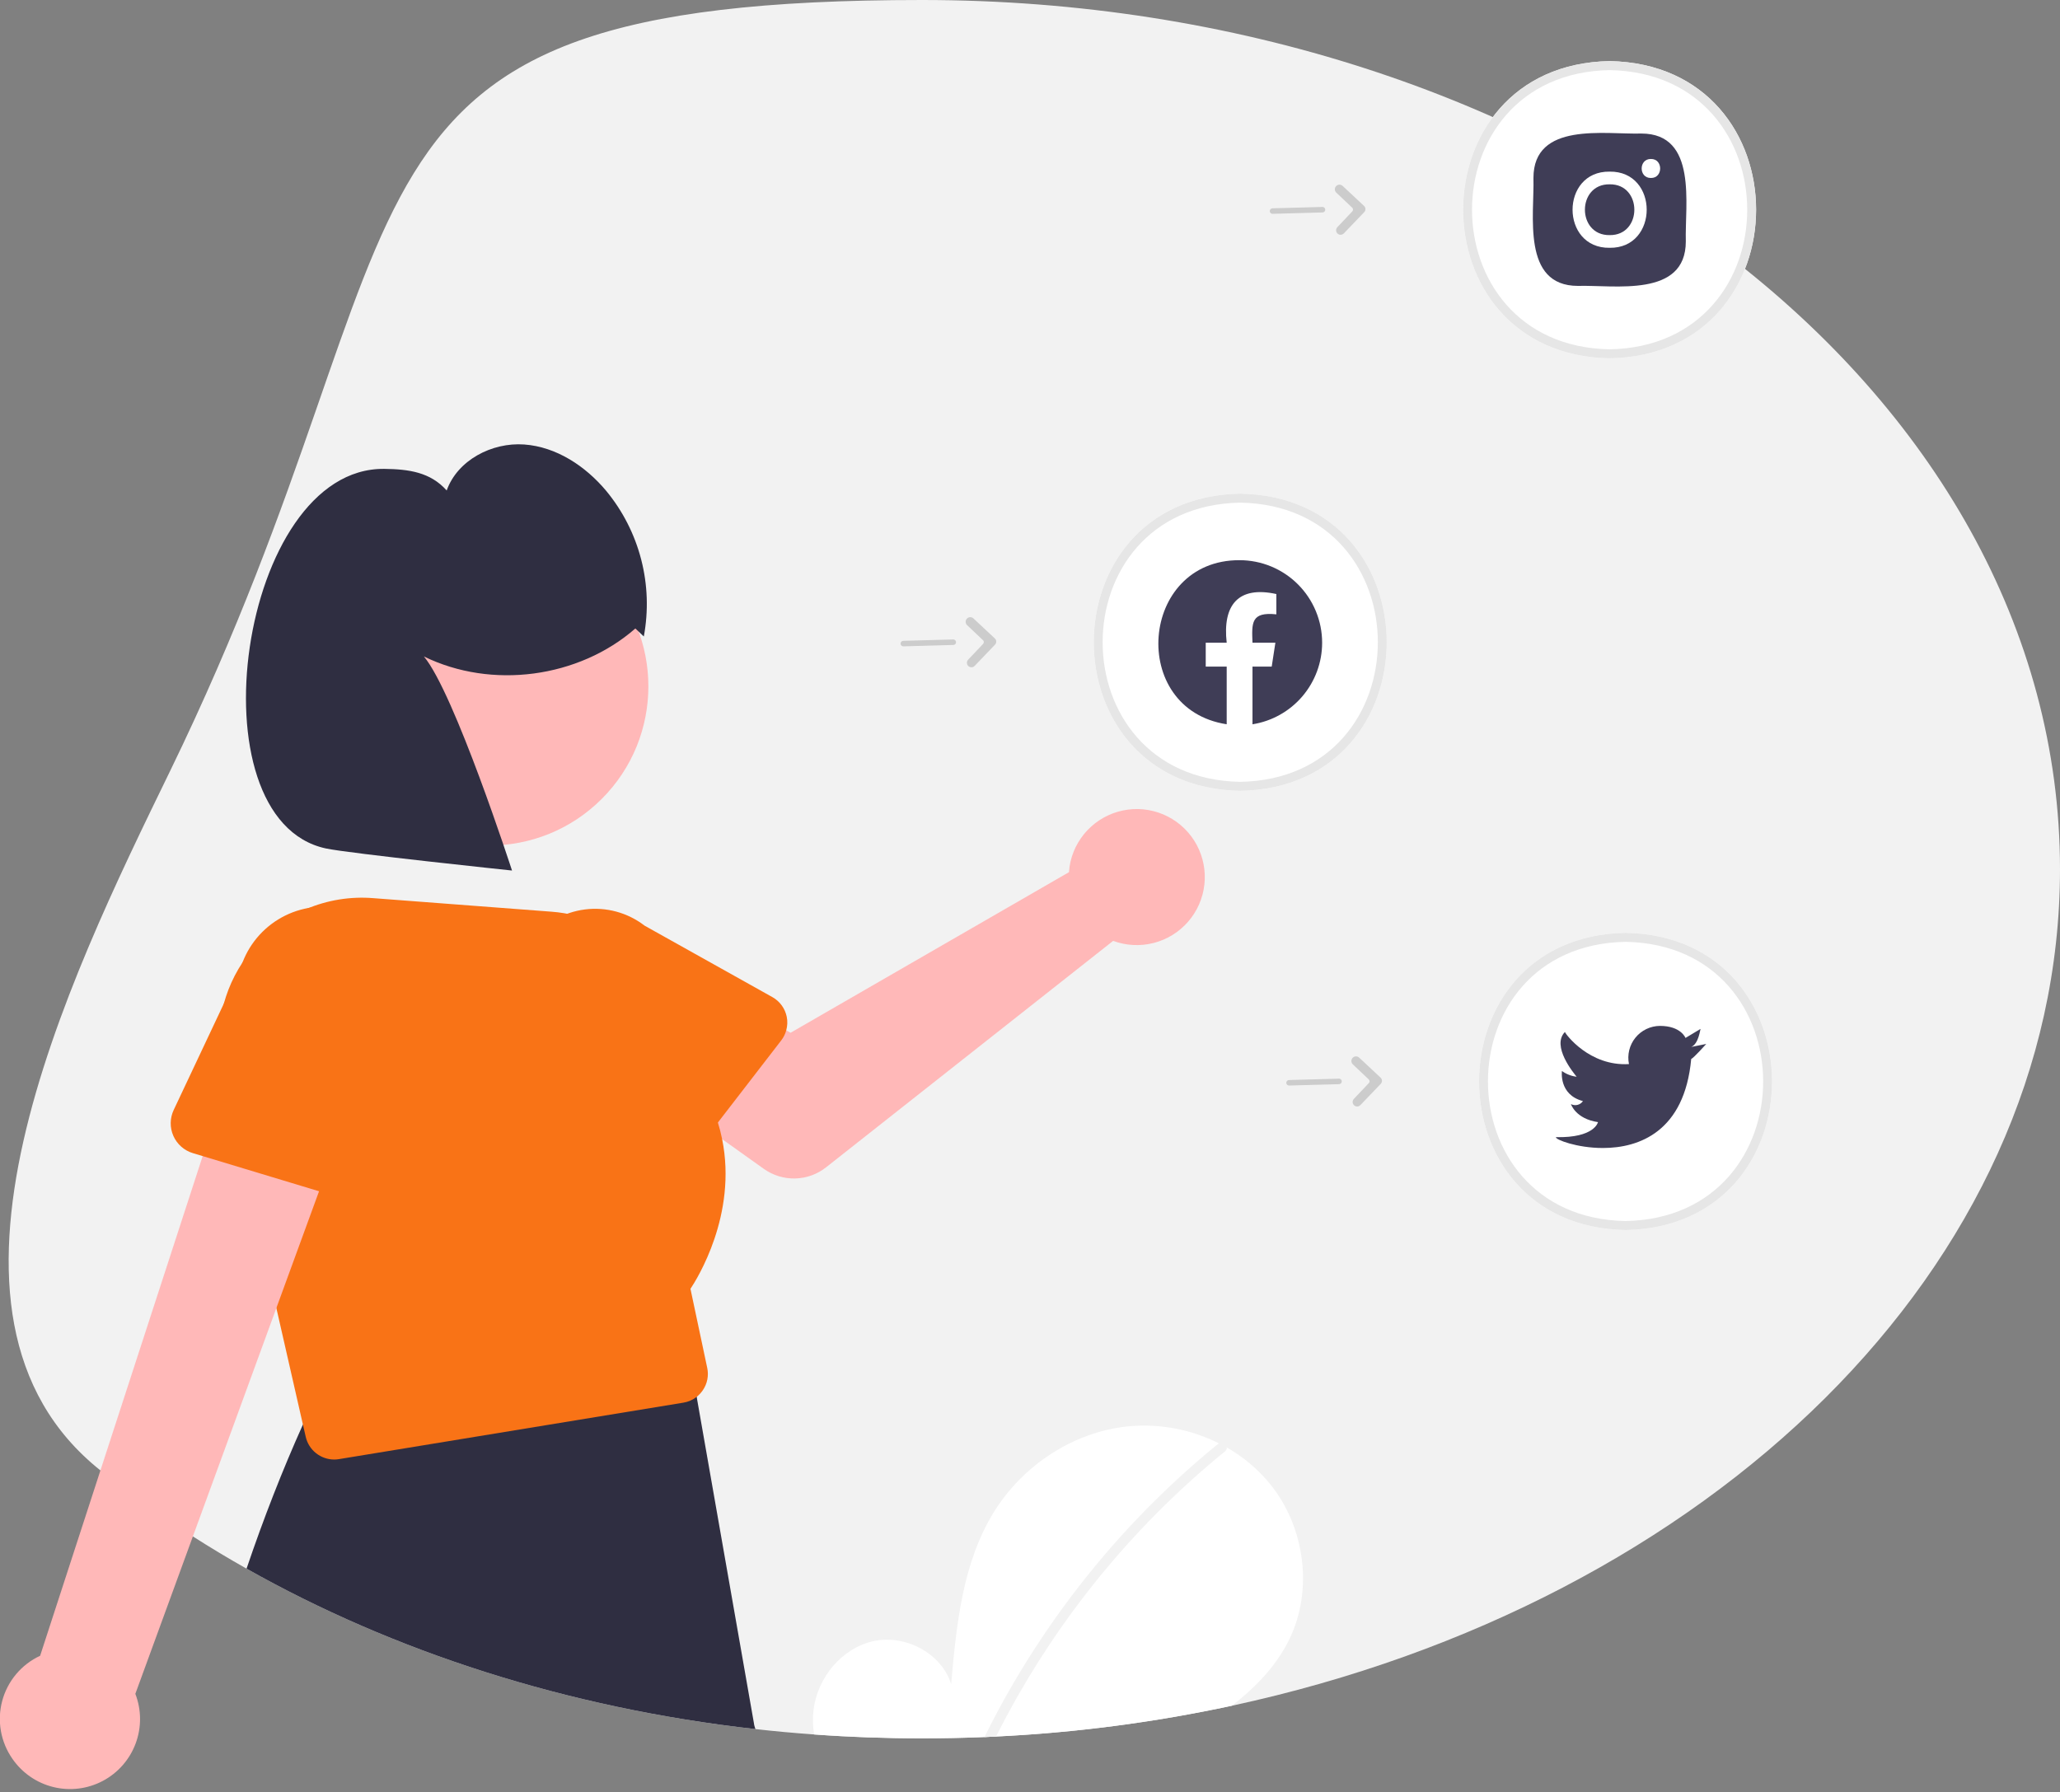 <svg width="300" height="261" viewBox="0 0 300 261" fill="none" xmlns="http://www.w3.org/2000/svg">
<rect x="0" y="0" width="300" height="261" fill="#808080" stroke="none"/>
<g clip-path="url(#clip0_95_3127)">
<path d="M300 126.593C300 184.564 248.994 233.432 179.394 248.435C168.091 250.865 156.607 252.365 145.059 252.92C144.498 252.949 143.936 252.977 143.37 252.997C140.365 253.121 137.337 253.184 134.286 253.185C128.981 253.185 123.74 252.997 118.561 252.62C115.688 252.415 112.839 252.154 110.014 251.837C82.541 248.756 57.259 240.526 35.905 228.469C33.236 226.964 30.631 225.399 28.088 223.774C23.433 220.81 18.938 217.601 14.623 214.16C-13.902 191.426 9.88 142.899 24.746 112.348C64.871 29.893 42.766 0 134.286 0C225.806 0 300 56.676 300 126.593Z" fill="#F2F2F2"/>
<path d="M234.412 52.189C205.967 51.679 205.971 9.406 234.413 8.9C262.857 9.41 262.853 51.683 234.412 52.189Z" fill="white"/>
<path d="M180.618 115.185C152.173 114.674 152.178 72.402 180.619 71.896C209.063 72.406 209.059 114.679 180.618 115.185Z" fill="white"/>
<path d="M236.731 179.153C208.286 178.643 208.291 136.37 236.732 135.864C265.177 136.374 265.172 178.647 236.731 179.153Z" fill="white"/>
<path d="M234.412 52.189C205.967 51.679 205.971 9.406 234.413 8.9C262.857 9.41 262.853 51.683 234.412 52.189ZM234.412 10.212C207.691 10.691 207.695 50.402 234.413 50.877C261.133 50.398 261.129 10.688 234.412 10.212Z" fill="#E6E6E6"/>
<path d="M109.914 251.536C109.85 251.332 109.806 251.123 109.782 250.91L101.52 203.804C101.508 203.683 101.489 203.562 101.464 203.443C101.289 202.584 100.854 201.801 100.217 201.199C99.58 200.597 98.772 200.206 97.905 200.081L50.795 200.285C49.904 200.152 48.993 200.306 48.196 200.727C47.399 201.148 46.757 201.813 46.365 202.624C45.599 204.221 44.849 205.841 44.114 207.484C41.141 214.1 38.404 221.095 35.905 228.469C57.259 240.526 82.541 248.756 110.015 251.837L109.914 251.536Z" fill="#2F2E41"/>
<path d="M155.902 125.481C155.786 125.99 155.71 126.508 155.676 127.029L115.128 150.421L105.272 144.747L94.766 158.502L111.237 170.242C112.568 171.19 114.17 171.681 115.804 171.641C117.437 171.602 119.014 171.033 120.297 170.021L162.109 137.035C163.996 137.734 166.05 137.841 168 137.343C169.949 136.846 171.701 135.766 173.022 134.248C174.343 132.73 175.171 130.846 175.395 128.847C175.619 126.847 175.229 124.827 174.277 123.054C173.325 121.282 171.855 119.841 170.065 118.924C168.274 118.007 166.246 117.657 164.251 117.92C162.256 118.184 160.389 119.048 158.898 120.399C157.406 121.749 156.361 123.522 155.902 125.481Z" fill="#FFB8B8"/>
<path d="M114.573 148.083C114.45 147.485 114.2 146.92 113.839 146.427C113.478 145.934 113.016 145.525 112.483 145.226L93.877 134.822C91.404 132.915 88.276 132.065 85.179 132.46C82.081 132.855 79.266 134.462 77.352 136.929C75.437 139.396 74.579 142.522 74.965 145.62C75.351 148.719 76.951 151.538 79.412 153.46L94.246 168.864C94.669 169.304 95.183 169.647 95.751 169.871C96.319 170.094 96.928 170.193 97.538 170.16C98.147 170.127 98.743 169.962 99.283 169.679C99.824 169.395 100.297 168.998 100.67 168.515L103.559 164.767L104.546 163.491L113.774 151.53C114.112 151.093 114.358 150.594 114.501 150.061C114.681 149.417 114.706 148.739 114.573 148.083Z" fill="#F97316"/>
<path d="M87.634 116.358C96.687 107.305 96.687 92.626 87.634 83.572C78.58 74.519 63.901 74.519 54.848 83.572C45.794 92.626 45.794 107.305 54.848 116.358C63.901 125.412 78.58 125.412 87.634 116.358Z" fill="#FFB8B8"/>
<path d="M100.553 187.714C101.484 186.322 107.403 176.925 105.164 165.911C104.999 165.094 104.793 164.287 104.546 163.491C103.491 160.176 101.805 157.096 99.582 154.419C99.611 153.681 99.603 152.955 99.558 152.232V152.228C99.231 147.21 97.102 142.479 93.563 138.906C90.024 135.333 85.314 133.159 80.299 132.784L54.37 130.814C51.033 130.542 47.679 131.085 44.598 132.396C41.517 133.707 38.801 135.748 36.683 138.341C36.196 138.933 35.739 139.549 35.315 140.187L35.313 140.187L35.312 140.188L35.311 140.19L35.311 140.191C33.676 142.658 32.591 145.449 32.13 148.372C31.669 151.296 31.843 154.285 32.639 157.136L32.859 158.107L35.624 170.228L40.246 190.511L44.114 207.484L44.524 209.273C44.739 210.211 45.266 211.047 46.018 211.647C46.77 212.246 47.703 212.574 48.664 212.576C48.896 212.577 49.127 212.558 49.355 212.519L99.526 204.294C100.234 204.181 100.902 203.888 101.464 203.443C101.802 203.174 102.098 202.856 102.343 202.5C102.67 202.028 102.896 201.493 103.008 200.929C103.12 200.365 103.115 199.784 102.993 199.222L100.553 187.714Z" fill="#F97316"/>
<path d="M1.814 256.175C0.963 254.961 0.389 253.576 0.131 252.116C-0.126 250.656 -0.061 249.157 0.324 247.726C0.708 246.294 1.402 244.964 2.355 243.829C3.309 242.694 4.5 241.783 5.845 241.158L34.411 153.331L50.965 161.186L19.71 246.702C20.609 249.03 20.623 251.608 19.75 253.945C18.876 256.283 17.175 258.22 14.97 259.387C12.764 260.555 10.206 260.873 7.781 260.281C5.357 259.689 3.234 258.228 1.814 256.175Z" fill="#FFB8B8"/>
<path d="M50.771 132.583C47.711 131.663 44.415 131.935 41.548 133.346C38.68 134.757 36.453 137.201 35.315 140.187L35.313 140.187L35.312 140.188L35.311 140.189L35.311 140.191C35.207 140.46 35.11 140.741 35.026 141.022L32.607 146.153L25.296 161.662C25.017 162.252 24.868 162.897 24.86 163.55C24.852 164.204 24.986 164.851 25.251 165.449C25.517 166.046 25.908 166.579 26.398 167.011C26.889 167.443 27.467 167.765 28.093 167.953L29.517 168.382L35.624 170.228L46.462 173.502L50.073 174.594C50.699 174.783 51.358 174.835 52.005 174.746C52.653 174.657 53.273 174.43 53.825 174.08C54.377 173.729 54.847 173.264 55.203 172.716C55.558 172.167 55.792 171.549 55.887 170.902L59.225 148.256C60.174 145.057 59.817 141.612 58.233 138.675C56.648 135.738 53.965 133.548 50.771 132.583Z" fill="#F97316"/>
<path d="M92.528 91.535C84.268 98.761 71.586 100.439 61.73 95.61C66.157 100.862 74.565 126.79 74.565 126.79C74.565 126.79 50.824 124.295 47.47 123.577C27.658 119.341 34.859 68.032 55.97 68.291C59.545 68.335 62.671 68.768 65.051 71.436C66.63 67.009 71.653 64.401 76.342 64.738C81.031 65.076 85.271 67.892 88.287 71.498C90.695 74.417 92.432 77.829 93.377 81.492C94.323 85.156 94.453 88.982 93.759 92.701L92.528 91.535Z" fill="#2F2E41"/>
<path d="M180.618 115.185C152.173 114.674 152.178 72.402 180.619 71.896C209.063 72.406 209.059 114.679 180.618 115.185ZM180.618 73.208C153.897 73.687 153.901 113.397 180.619 113.873C207.339 113.393 207.335 73.683 180.618 73.208Z" fill="#E6E6E6"/>
<path d="M236.731 179.153C208.286 178.643 208.291 136.37 236.732 135.864C265.177 136.374 265.172 178.647 236.731 179.153ZM236.731 137.176C210.01 137.655 210.015 177.366 236.732 177.841C263.453 177.362 263.448 137.651 236.731 137.176Z" fill="#E6E6E6"/>
<path d="M239.035 19.449C233.699 19.602 223.322 17.695 223.317 25.922C223.47 31.258 221.563 41.634 229.79 41.64C235.125 41.487 245.502 43.394 245.507 35.167C245.354 29.831 247.262 19.455 239.035 19.449Z" fill="#3F3D56"/>
<path d="M240.422 25.922C238.626 25.945 238.632 23.124 240.428 23.154C242.223 23.132 242.217 25.952 240.422 25.922Z" fill="white"/>
<path d="M234.412 26.846C239.211 26.775 239.211 34.314 234.412 34.243C229.613 34.313 229.613 26.776 234.412 26.846ZM234.412 24.997C227.215 24.892 227.214 36.198 234.413 36.092C241.611 36.197 241.61 24.891 234.412 24.997Z" fill="white"/>
<path d="M197.658 161.158C197.528 161.161 197.4 161.126 197.29 161.058C197.181 160.989 197.094 160.889 197.041 160.77C196.988 160.652 196.972 160.521 196.993 160.393C197.015 160.265 197.074 160.147 197.164 160.053L199.347 157.746C199.415 157.673 199.452 157.577 199.45 157.477C199.447 157.377 199.405 157.283 199.332 157.214L197.013 155.019C196.948 154.958 196.897 154.885 196.861 154.805C196.825 154.724 196.805 154.637 196.803 154.549C196.8 154.461 196.815 154.373 196.847 154.29C196.878 154.208 196.926 154.132 196.986 154.068C197.109 153.939 197.277 153.864 197.454 153.859C197.632 153.853 197.804 153.918 197.934 154.039L201.055 156.955C201.117 157.013 201.166 157.082 201.201 157.159C201.235 157.235 201.254 157.318 201.257 157.403C201.259 157.487 201.244 157.57 201.214 157.649C201.184 157.728 201.138 157.799 201.08 157.86L198.112 160.957C197.993 161.081 197.83 161.153 197.658 161.158Z" fill="#CCCCCC"/>
<path d="M195.273 157.8C195.202 157.865 195.109 157.903 195.013 157.905L187.736 158.106C187.683 158.107 187.631 158.098 187.582 158.08C187.532 158.061 187.487 158.033 187.449 157.996C187.411 157.96 187.38 157.917 187.358 157.869C187.337 157.82 187.325 157.769 187.323 157.716C187.322 157.663 187.331 157.611 187.35 157.561C187.369 157.512 187.397 157.467 187.433 157.429C187.469 157.391 187.513 157.36 187.561 157.338C187.609 157.317 187.661 157.305 187.714 157.304L194.99 157.103C195.072 157.101 195.153 157.124 195.221 157.168C195.289 157.213 195.343 157.278 195.373 157.353C195.404 157.429 195.411 157.512 195.393 157.592C195.375 157.672 195.333 157.744 195.273 157.8Z" fill="#CCCCCC"/>
<path d="M141.484 97.189C141.354 97.193 141.226 97.158 141.117 97.089C141.007 97.02 140.92 96.921 140.867 96.802C140.814 96.684 140.798 96.552 140.82 96.425C140.841 96.297 140.901 96.179 140.99 96.085L143.173 93.777C143.242 93.705 143.278 93.608 143.276 93.509C143.273 93.409 143.231 93.315 143.159 93.246L140.839 91.051C140.775 90.99 140.723 90.917 140.687 90.837C140.651 90.756 140.631 90.669 140.629 90.581C140.626 90.492 140.641 90.404 140.673 90.322C140.704 90.239 140.752 90.164 140.813 90.1C140.935 89.971 141.103 89.896 141.28 89.891C141.458 89.885 141.63 89.95 141.76 90.071L144.881 92.987C144.943 93.044 144.992 93.114 145.027 93.19C145.061 93.267 145.08 93.35 145.083 93.434C145.085 93.518 145.071 93.602 145.04 93.681C145.01 93.759 144.964 93.831 144.906 93.892L141.939 96.988C141.819 97.113 141.656 97.185 141.484 97.189Z" fill="#CCCCCC"/>
<path d="M139.099 93.831C139.028 93.897 138.935 93.934 138.838 93.937L131.562 94.138C131.509 94.139 131.456 94.13 131.407 94.111C131.358 94.093 131.313 94.064 131.275 94.028C131.236 93.992 131.205 93.948 131.184 93.9C131.162 93.852 131.151 93.8 131.149 93.748C131.148 93.695 131.157 93.642 131.175 93.593C131.194 93.544 131.223 93.499 131.259 93.461C131.295 93.422 131.339 93.392 131.387 93.37C131.435 93.349 131.487 93.337 131.54 93.335L138.816 93.135C138.898 93.133 138.978 93.155 139.047 93.2C139.115 93.245 139.168 93.309 139.199 93.385C139.23 93.461 139.237 93.544 139.219 93.624C139.201 93.704 139.159 93.776 139.099 93.831Z" fill="#CCCCCC"/>
<path d="M195.25 34.194C195.121 34.198 194.993 34.163 194.883 34.094C194.774 34.025 194.687 33.925 194.634 33.807C194.581 33.689 194.564 33.557 194.586 33.43C194.608 33.302 194.667 33.184 194.756 33.09L196.94 30.782C197.008 30.71 197.045 30.613 197.042 30.514C197.04 30.414 196.997 30.32 196.925 30.251L194.605 28.055C194.541 27.995 194.49 27.922 194.454 27.841C194.418 27.761 194.398 27.674 194.395 27.585C194.393 27.497 194.408 27.409 194.439 27.327C194.471 27.244 194.518 27.169 194.579 27.105C194.701 26.976 194.87 26.901 195.047 26.895C195.224 26.89 195.397 26.955 195.527 27.076L198.648 29.992C198.709 30.049 198.759 30.119 198.793 30.195C198.828 30.272 198.847 30.355 198.849 30.439C198.852 30.523 198.837 30.607 198.807 30.686C198.777 30.764 198.731 30.836 198.673 30.897L195.705 33.993C195.586 34.117 195.423 34.19 195.25 34.194Z" fill="#CCCCCC"/>
<path d="M192.866 30.836C192.795 30.902 192.702 30.939 192.605 30.942L185.329 31.142C185.276 31.144 185.224 31.135 185.174 31.116C185.125 31.098 185.08 31.069 185.042 31.033C185.003 30.997 184.973 30.953 184.951 30.905C184.929 30.857 184.918 30.805 184.916 30.753C184.915 30.7 184.924 30.647 184.943 30.598C184.961 30.549 184.99 30.504 185.026 30.465C185.062 30.427 185.106 30.396 185.154 30.375C185.202 30.354 185.254 30.342 185.307 30.34L192.583 30.14C192.665 30.137 192.745 30.16 192.814 30.205C192.882 30.25 192.935 30.314 192.966 30.39C192.997 30.466 193.004 30.549 192.986 30.629C192.968 30.708 192.926 30.781 192.866 30.836Z" fill="#CCCCCC"/>
<path d="M187.8 238.692C185.918 242.6 182.853 245.762 179.394 248.434C168.091 250.865 156.608 252.365 145.06 252.92C144.498 252.948 143.936 252.977 143.37 252.997C140.365 253.121 137.337 253.184 134.286 253.185C128.982 253.185 123.74 252.997 118.561 252.619C118.364 251.428 118.337 250.215 118.481 249.016C119.055 244.326 122.614 240.016 127.232 239.021C131.851 238.026 137.115 240.783 138.515 245.293C139.29 236.594 140.176 227.534 144.803 220.127C148.988 213.422 156.238 208.623 164.099 207.764C168.718 207.283 173.379 208.137 177.528 210.224C177.91 210.417 178.287 210.617 178.66 210.826C181.15 212.237 183.347 214.113 185.132 216.351C190.035 222.554 191.235 231.574 187.8 238.692Z" fill="white"/>
<path d="M178.659 210.826C178.669 210.931 178.651 211.037 178.608 211.134C178.564 211.23 178.496 211.313 178.411 211.376C164.485 222.713 153.118 236.872 145.059 252.92C144.498 252.949 143.936 252.977 143.37 252.997C144.084 251.548 144.825 250.114 145.593 248.695C149.581 241.348 154.272 234.405 159.6 227.963C164.928 221.517 170.876 215.611 177.359 210.328C177.411 210.286 177.468 210.251 177.528 210.224C177.641 210.176 177.763 210.153 177.886 210.158C178.009 210.164 178.129 210.196 178.238 210.254C178.346 210.312 178.441 210.393 178.514 210.492C178.587 210.591 178.636 210.705 178.659 210.826Z" fill="#F2F2F2"/>
<path d="M248.483 152.048C248.483 152.048 246.645 154.106 246.292 154.238C245.321 164.803 238.725 167.203 233.428 167.203C229.62 167.203 226.483 165.963 226.587 165.622C232.237 165.754 232.718 163.435 232.718 163.435C229.436 162.949 228.778 160.807 228.778 160.807C229.072 160.962 229.413 161.003 229.736 160.922C230.059 160.842 230.34 160.645 230.527 160.369C226.984 159.447 227.466 155.988 227.466 155.988C228.097 156.444 228.835 156.732 229.608 156.822C229.215 156.341 225.901 152.369 227.895 150.31C228.011 150.623 231.462 155.322 237.228 154.981C237.091 154.31 237.105 153.617 237.267 152.952C237.43 152.287 237.738 151.667 238.17 151.135C238.601 150.603 239.144 150.174 239.761 149.877C240.378 149.58 241.053 149.424 241.738 149.419C244.803 149.419 245.462 151.173 245.462 151.173L247.652 149.857C247.608 149.857 247.387 152.048 246.292 152.485L248.483 152.048Z" fill="#3F3D56"/>
<path fill-rule="evenodd" clip-rule="evenodd" d="M192.544 93.61C192.545 96.474 191.523 99.244 189.664 101.422C187.805 103.6 185.229 105.043 182.401 105.491V97.089H185.201L185.735 93.61H182.401C182.288 90.713 182.176 89.088 185.876 89.477V86.52C180.334 85.3 178.023 88.109 178.645 93.61H175.592V97.089H178.645V105.487C164.273 103.276 165.962 81.533 180.519 81.589C182.098 81.589 183.661 81.899 185.12 82.503C186.579 83.107 187.905 83.993 189.021 85.109C190.138 86.225 191.024 87.551 191.628 89.009C192.233 90.468 192.544 92.031 192.544 93.61Z" fill="#3F3D56"/>
</g>
<defs>
<clipPath id="clip0_95_3127">
<rect width="300" height="260.57" fill="white"/>
</clipPath>
</defs>
</svg>
